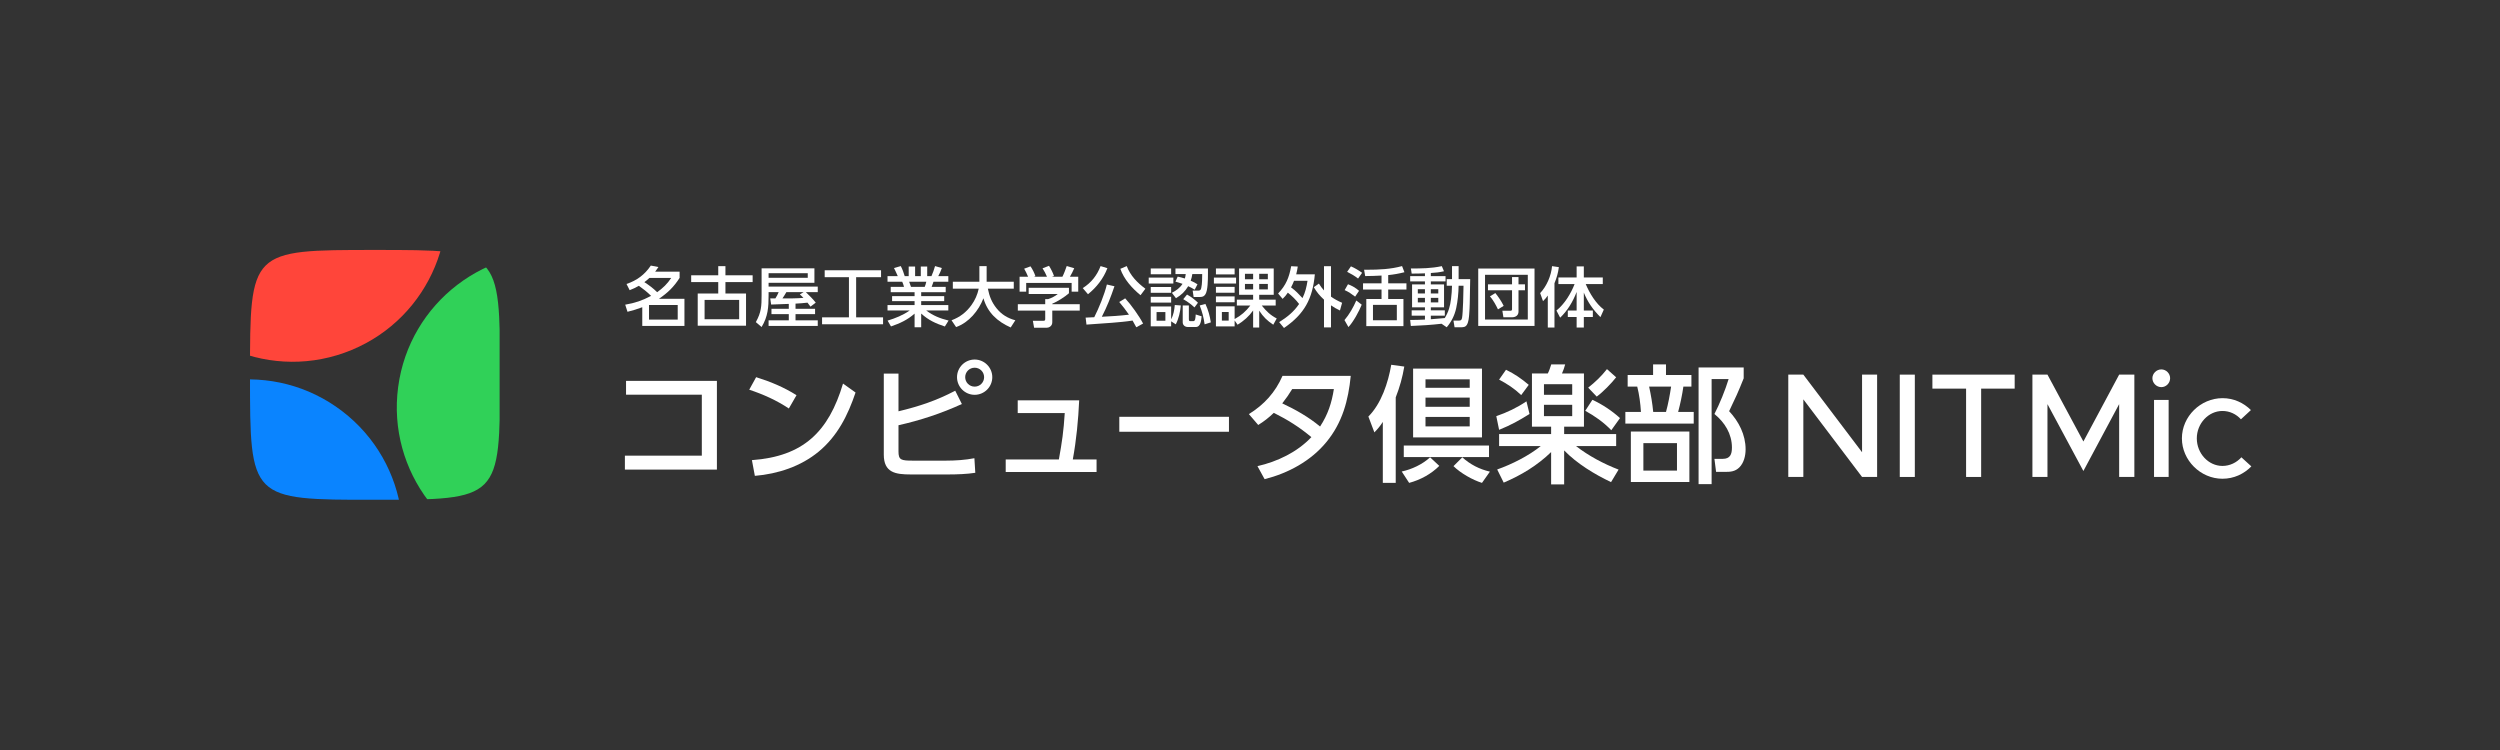 <?xml version="1.0" encoding="UTF-8" standalone="no"?>
<!DOCTYPE svg PUBLIC "-//W3C//DTD SVG 1.1//EN" "http://www.w3.org/Graphics/SVG/1.1/DTD/svg11.dtd">
<svg width="100%" height="100%" viewBox="0 0 2560 768" version="1.1" xmlns="http://www.w3.org/2000/svg" xmlns:xlink="http://www.w3.org/1999/xlink" xml:space="preserve" xmlns:serif="http://www.serif.com/" style="fill-rule:evenodd;clip-rule:evenodd;stroke-linejoin:round;stroke-miterlimit:2;">
    <rect x="0" y="0" width="2560" height="768" fill="#333333" stroke="none"/>
    <g transform="matrix(1,0,0,1,-5064,-3602)">
        <g id="logo-horizontal_dark-color-transparent" transform="matrix(2.5,0,0,0.75,-17571,3602)">
            <rect x="9054" y="0" width="1024" height="1024" style="fill:none;"/>
            <g transform="matrix(0.35,0,0,1.166,6917.4,-5393.34)">
                <g transform="matrix(174.419,0,0,174.419,8184.12,5184)">
                    <path d="M0.076,-0L0.177,-0L0.177,-0.521L0.571,-0L0.672,-0L0.672,-0.687L0.571,-0.687L0.571,-0.166L0.177,-0.687L0.076,-0.687L0.076,-0Z" style="fill:white;fill-rule:nonzero;"/>
                </g>
                <g transform="matrix(174.419,0,0,174.419,8314.59,5184)">
                    <rect x="0.076" y="-0.687" width="0.101" height="0.687" style="fill:white;fill-rule:nonzero;"/>
                </g>
                <g transform="matrix(174.419,0,0,174.419,8358.54,5184)">
                    <path d="M0.269,-0L0.37,-0L0.37,-0.593L0.595,-0.593L0.595,-0.687L0.043,-0.687L0.043,-0.593L0.269,-0.593L0.269,-0Z" style="fill:white;fill-rule:nonzero;"/>
                </g>
                <g transform="matrix(174.419,0,0,174.419,8469.82,5184)">
                    <path d="M0.076,-0L0.177,-0L0.177,-0.489L0.418,-0.04L0.658,-0.489L0.658,-0L0.76,-0L0.76,-0.687L0.658,-0.687L0.418,-0.238L0.177,-0.687L0.076,-0.687L0.076,-0Z" style="fill:white;fill-rule:nonzero;"/>
                </g>
                <g transform="matrix(174.419,0,0,174.419,8615.46,5184)">
                    <path d="M0.106,-0.603C0.139,-0.603 0.165,-0.631 0.165,-0.663C0.165,-0.694 0.139,-0.722 0.106,-0.722C0.073,-0.722 0.046,-0.694 0.046,-0.663C0.046,-0.631 0.073,-0.603 0.106,-0.603ZM0.057,-0L0.155,-0L0.155,-0.517L0.057,-0.517L0.057,-0Z" style="fill:white;fill-rule:nonzero;"/>
                </g>
                <g transform="matrix(174.419,0,0,174.419,8652.44,5184)">
                    <path d="M0.304,0.012C0.381,0.012 0.448,-0.02 0.498,-0.071L0.431,-0.132C0.399,-0.096 0.353,-0.074 0.304,-0.074C0.21,-0.074 0.132,-0.158 0.132,-0.259C0.132,-0.359 0.21,-0.443 0.304,-0.443C0.352,-0.443 0.397,-0.422 0.428,-0.387L0.495,-0.449C0.446,-0.498 0.379,-0.529 0.305,-0.529C0.157,-0.529 0.032,-0.406 0.032,-0.259C0.032,-0.112 0.157,0.012 0.304,0.012Z" style="fill:white;fill-rule:nonzero;"/>
                </g>
            </g>
            <g transform="matrix(0.344,0,0,1.147,9128.18,-1280.32)">
                <g transform="matrix(152.159,0,0,152.159,508.333,1679.17)">
                    <path d="M0.141,-0.72L0.141,-0.612L0.734,-0.612L0.734,-0.135L0.132,-0.135L0.132,-0.026L0.852,-0.026L0.852,-0.72L0.141,-0.72Z" style="fill:white;fill-rule:nonzero;"/>
                </g>
                <g transform="matrix(152.159,0,0,152.159,660.492,1679.17)">
                    <path d="M0.159,-0.749L0.105,-0.651C0.214,-0.615 0.319,-0.568 0.415,-0.504L0.475,-0.608C0.377,-0.67 0.269,-0.715 0.159,-0.749ZM0.149,0.023C0.329,0.008 0.509,-0.051 0.649,-0.167C0.796,-0.289 0.877,-0.451 0.937,-0.629L0.839,-0.699C0.726,-0.321 0.528,-0.129 0.126,-0.1L0.149,0.023Z" style="fill:white;fill-rule:nonzero;"/>
                </g>
                <g transform="matrix(152.159,0,0,152.159,812.651,1679.17)">
                    <path d="M0.273,-0.482L0.273,-0.777L0.158,-0.777L0.158,-0.143C0.158,-0.002 0.25,0.012 0.367,0.012L0.667,0.012C0.731,0.012 0.812,0.009 0.874,-0.001L0.867,-0.115C0.795,-0.101 0.718,-0.096 0.644,-0.096L0.386,-0.096C0.293,-0.096 0.273,-0.101 0.273,-0.168L0.273,-0.373C0.446,-0.412 0.607,-0.465 0.769,-0.539L0.717,-0.643C0.568,-0.565 0.435,-0.521 0.273,-0.482ZM0.869,-0.887C0.793,-0.887 0.731,-0.825 0.731,-0.749C0.731,-0.673 0.793,-0.611 0.869,-0.611C0.945,-0.611 1.007,-0.673 1.007,-0.749C1.007,-0.825 0.945,-0.887 0.869,-0.887ZM0.869,-0.823C0.91,-0.823 0.943,-0.79 0.943,-0.749C0.943,-0.708 0.91,-0.675 0.869,-0.675C0.828,-0.675 0.795,-0.708 0.795,-0.749C0.795,-0.79 0.828,-0.823 0.869,-0.823Z" style="fill:white;fill-rule:nonzero;"/>
                </g>
                <g transform="matrix(152.159,0,0,152.159,960.246,1679.17)">
                    <path d="M0.667,-0.105C0.695,-0.258 0.71,-0.413 0.717,-0.568L0.236,-0.568L0.236,-0.468L0.604,-0.468C0.595,-0.325 0.583,-0.244 0.558,-0.105L0.142,-0.105L0.142,-0.007L0.853,-0.007L0.853,-0.105L0.667,-0.105Z" style="fill:white;fill-rule:nonzero;"/>
                </g>
                <g transform="matrix(152.159,0,0,152.159,1106.32,1679.17)">
                    <rect x="0.071" y="-0.439" width="0.858" height="0.117" style="fill:white;fill-rule:nonzero;"/>
                </g>
                <g transform="matrix(152.159,0,0,152.159,1258.48,1679.17)">
                    <path d="M0.574,-0.28C0.464,-0.163 0.307,-0.088 0.152,-0.053L0.208,0.049C0.393,0.002 0.57,-0.093 0.692,-0.242C0.817,-0.394 0.863,-0.567 0.882,-0.759L0.348,-0.759C0.291,-0.629 0.205,-0.535 0.085,-0.46L0.158,-0.375C0.206,-0.405 0.239,-0.431 0.28,-0.47C0.39,-0.415 0.479,-0.359 0.574,-0.28ZM0.642,-0.363C0.553,-0.437 0.451,-0.495 0.346,-0.544C0.376,-0.582 0.399,-0.615 0.424,-0.656L0.75,-0.656C0.733,-0.547 0.703,-0.456 0.642,-0.363Z" style="fill:white;fill-rule:nonzero;"/>
                </g>
                <g transform="matrix(152.159,0,0,152.159,1410.64,1679.17)">
                    <path d="M0.234,-0.591C0.266,-0.673 0.286,-0.745 0.301,-0.832L0.199,-0.846C0.175,-0.707 0.122,-0.543 0.02,-0.441L0.067,-0.317C0.094,-0.345 0.112,-0.366 0.133,-0.399L0.133,0.078L0.234,0.078L0.234,-0.591ZM0.37,-0.816L0.37,-0.278L0.909,-0.278L0.909,-0.816L0.37,-0.816ZM0.467,-0.732L0.813,-0.732L0.813,-0.666L0.467,-0.666L0.467,-0.732ZM0.467,-0.589L0.813,-0.589L0.813,-0.517L0.467,-0.517L0.467,-0.589ZM0.467,-0.438L0.813,-0.438L0.813,-0.364L0.467,-0.364L0.467,-0.438ZM0.297,-0.214L0.297,-0.124L0.964,-0.124L0.964,-0.214L0.297,-0.214ZM0.575,-0.055L0.503,-0.122C0.443,-0.067 0.36,-0.028 0.281,-0.011L0.339,0.078C0.426,0.055 0.511,0.009 0.575,-0.055ZM0.909,0.078L0.971,-0.01C0.889,-0.029 0.817,-0.066 0.755,-0.122L0.686,-0.053C0.742,0.002 0.835,0.055 0.909,0.078Z" style="fill:white;fill-rule:nonzero;"/>
                </g>
                <g transform="matrix(152.159,0,0,152.159,1562.8,1679.17)">
                    <path d="M0.45,-0.362L0.45,-0.304L0.043,-0.304L0.043,-0.21L0.369,-0.21C0.275,-0.134 0.142,-0.067 0.028,-0.027L0.079,0.076C0.216,0.018 0.343,-0.059 0.45,-0.163L0.45,0.09L0.552,0.09L0.552,-0.176C0.652,-0.073 0.79,0.011 0.919,0.072L0.978,-0.026C0.863,-0.07 0.742,-0.134 0.645,-0.21L0.959,-0.21L0.959,-0.304L0.552,-0.304L0.552,-0.362L0.707,-0.362L0.707,-0.778L0.535,-0.778C0.546,-0.803 0.553,-0.822 0.56,-0.849L0.451,-0.849C0.443,-0.825 0.436,-0.8 0.424,-0.778L0.3,-0.778L0.3,-0.362L0.45,-0.362ZM0.615,-0.694L0.615,-0.611L0.394,-0.611L0.394,-0.694L0.615,-0.694ZM0.615,-0.533L0.615,-0.444L0.394,-0.444L0.394,-0.533L0.615,-0.533ZM0.097,-0.807L0.043,-0.73C0.109,-0.695 0.162,-0.66 0.216,-0.609L0.275,-0.689C0.217,-0.738 0.165,-0.774 0.097,-0.807ZM0.043,-0.337C0.138,-0.376 0.194,-0.407 0.281,-0.461L0.257,-0.56C0.183,-0.51 0.105,-0.473 0.021,-0.444L0.043,-0.337ZM0.959,-0.748L0.887,-0.812C0.842,-0.755 0.797,-0.712 0.74,-0.667L0.807,-0.597C0.857,-0.634 0.921,-0.7 0.959,-0.748ZM0.773,-0.572L0.717,-0.486C0.793,-0.444 0.86,-0.397 0.921,-0.334L0.989,-0.429C0.926,-0.486 0.851,-0.536 0.773,-0.572Z" style="fill:white;fill-rule:nonzero;"/>
                </g>
                <g transform="matrix(152.159,0,0,152.159,1714.95,1679.17)">
                    <path d="M0.049,-0.766L0.049,-0.675L0.124,-0.675C0.14,-0.613 0.149,-0.542 0.153,-0.477L0.031,-0.477L0.031,-0.386L0.566,-0.386L0.566,-0.477L0.444,-0.477C0.461,-0.54 0.476,-0.611 0.485,-0.675L0.548,-0.675L0.548,-0.766L0.349,-0.766L0.349,-0.849L0.248,-0.849L0.248,-0.766L0.049,-0.766ZM0.706,0.088L0.706,-0.734L0.839,-0.734C0.814,-0.651 0.768,-0.538 0.728,-0.461C0.809,-0.395 0.865,-0.305 0.865,-0.198C0.865,-0.146 0.851,-0.11 0.793,-0.11L0.728,-0.11L0.741,-0.008L0.812,-0.008C0.855,-0.008 0.89,-0.011 0.923,-0.043C0.959,-0.079 0.972,-0.135 0.972,-0.185C0.972,-0.298 0.919,-0.402 0.843,-0.483C0.894,-0.589 0.913,-0.63 0.957,-0.74L0.957,-0.825L0.604,-0.825L0.604,0.088L0.706,0.088ZM0.389,-0.675C0.379,-0.609 0.367,-0.542 0.349,-0.477L0.249,-0.477C0.242,-0.548 0.232,-0.606 0.217,-0.675L0.389,-0.675ZM0.532,-0.324L0.074,-0.324L0.074,0.071L0.532,0.071L0.532,-0.324ZM0.435,-0.233L0.435,-0.018L0.172,-0.018L0.172,-0.233L0.435,-0.233Z" style="fill:white;fill-rule:nonzero;"/>
                </g>
            </g>
            <g transform="matrix(0.176,0,0,0.586,9220.03,-544.734)">
                <g transform="matrix(152.159,0,0,152.159,508.333,1679.17)">
                    <path d="M0.418,-0.396C0.282,-0.324 0.174,-0.287 0.022,-0.261L0.057,-0.152C0.139,-0.172 0.205,-0.193 0.283,-0.222L0.283,0.064L0.928,0.064L0.928,-0.351L0.538,-0.351C0.675,-0.445 0.764,-0.531 0.854,-0.671L0.854,-0.766L0.48,-0.766C0.498,-0.789 0.514,-0.812 0.53,-0.837L0.414,-0.86C0.32,-0.72 0.201,-0.632 0.042,-0.578L0.09,-0.483C0.143,-0.504 0.181,-0.521 0.231,-0.55C0.305,-0.497 0.353,-0.459 0.418,-0.396ZM0.511,-0.452C0.444,-0.517 0.393,-0.555 0.315,-0.606C0.343,-0.626 0.368,-0.648 0.393,-0.671L0.726,-0.671C0.663,-0.576 0.602,-0.519 0.511,-0.452ZM0.825,-0.256L0.825,-0.032L0.386,-0.032L0.386,-0.256L0.825,-0.256Z" style="fill:white;fill-rule:nonzero;"/>
                </g>
                <g transform="matrix(152.159,0,0,152.159,660.492,1679.17)">
                    <path d="M0.031,-0.711L0.031,-0.607L0.445,-0.607L0.445,-0.432L0.131,-0.432L0.131,0.061L0.87,0.061L0.87,-0.432L0.555,-0.432L0.555,-0.607L0.971,-0.607L0.971,-0.711L0.555,-0.711L0.555,-0.851L0.445,-0.851L0.445,-0.711L0.031,-0.711ZM0.236,-0.334L0.765,-0.334L0.765,-0.038L0.236,-0.038L0.236,-0.334Z" style="fill:white;fill-rule:nonzero;"/>
                </g>
                <g transform="matrix(152.159,0,0,152.159,812.651,1679.17)">
                    <path d="M0.524,-0.273L0.524,-0.198L0.259,-0.198L0.259,-0.116L0.524,-0.116L0.524,-0.021L0.215,-0.021L0.215,0.064L0.967,0.064L0.967,-0.021L0.627,-0.021L0.627,-0.116L0.926,-0.116L0.926,-0.198L0.627,-0.198L0.627,-0.277C0.688,-0.281 0.749,-0.284 0.81,-0.292C0.826,-0.272 0.841,-0.252 0.856,-0.231L0.936,-0.292C0.893,-0.349 0.836,-0.402 0.785,-0.453L0.967,-0.453L0.967,-0.538L0.215,-0.538L0.215,-0.596L0.916,-0.596L0.916,-0.818L0.108,-0.818L0.108,-0.408C0.108,-0.24 0.104,-0.145 0.02,0.006L0.108,0.081C0.206,-0.081 0.215,-0.221 0.215,-0.405L0.215,-0.453L0.369,-0.453C0.352,-0.411 0.342,-0.395 0.319,-0.357C0.293,-0.357 0.266,-0.356 0.24,-0.357L0.254,-0.263C0.344,-0.266 0.434,-0.27 0.524,-0.273ZM0.814,-0.743L0.814,-0.673L0.215,-0.673L0.215,-0.743L0.814,-0.743ZM0.748,-0.365C0.641,-0.356 0.534,-0.357 0.427,-0.357C0.449,-0.388 0.468,-0.421 0.487,-0.453L0.751,-0.453L0.693,-0.418C0.715,-0.399 0.728,-0.387 0.748,-0.365Z" style="fill:white;fill-rule:nonzero;"/>
                </g>
                <g transform="matrix(152.159,0,0,152.159,964.811,1679.17)">
                    <path d="M0.073,-0.788L0.073,-0.682L0.444,-0.682L0.444,-0.067L0.033,-0.067L0.033,0.039L0.966,0.039L0.966,-0.067L0.554,-0.067L0.554,-0.682L0.935,-0.682L0.935,-0.788L0.073,-0.788Z" style="fill:white;fill-rule:nonzero;"/>
                </g>
                <g transform="matrix(152.159,0,0,152.159,1116.97,1679.17)">
                    <path d="M0.626,-0.172L0.964,-0.172L0.964,-0.255L0.549,-0.255L0.549,-0.315L0.901,-0.315L0.901,-0.392L0.549,-0.392L0.549,-0.452L0.924,-0.452L0.924,-0.534L0.709,-0.534C0.719,-0.56 0.727,-0.586 0.737,-0.612L0.964,-0.612L0.964,-0.698L0.81,-0.698C0.832,-0.737 0.85,-0.78 0.865,-0.822L0.761,-0.852C0.749,-0.806 0.725,-0.74 0.706,-0.698L0.641,-0.698L0.641,-0.845L0.543,-0.845L0.543,-0.698L0.456,-0.698L0.456,-0.845L0.358,-0.845L0.358,-0.698L0.297,-0.698C0.28,-0.754 0.264,-0.799 0.237,-0.852L0.133,-0.822C0.154,-0.779 0.172,-0.743 0.191,-0.698L0.034,-0.698L0.034,-0.612L0.259,-0.612C0.268,-0.596 0.282,-0.552 0.286,-0.534L0.083,-0.534L0.083,-0.452L0.448,-0.452L0.448,-0.392L0.104,-0.392L0.104,-0.315L0.448,-0.315L0.448,-0.255L0.034,-0.255L0.034,-0.172L0.373,-0.172C0.269,-0.099 0.156,-0.054 0.035,-0.017L0.087,0.072C0.224,0.025 0.338,-0.027 0.448,-0.124L0.448,0.085L0.549,0.085L0.549,-0.125C0.66,-0.024 0.769,0.026 0.911,0.073L0.968,-0.018C0.836,-0.051 0.736,-0.09 0.626,-0.172ZM0.627,-0.612C0.621,-0.584 0.614,-0.56 0.603,-0.534L0.393,-0.534C0.382,-0.564 0.379,-0.577 0.365,-0.612L0.627,-0.612Z" style="fill:white;fill-rule:nonzero;"/>
                </g>
                <g transform="matrix(152.159,0,0,152.159,1269.13,1679.17)">
                    <path d="M0.429,-0.506C0.41,-0.415 0.372,-0.33 0.318,-0.255C0.238,-0.144 0.141,-0.07 0.013,-0.022L0.083,0.082C0.279,0.012 0.428,-0.169 0.501,-0.359C0.565,-0.138 0.713,-0.004 0.918,0.088L0.989,-0.022C0.872,-0.054 0.78,-0.109 0.703,-0.204C0.629,-0.295 0.591,-0.391 0.569,-0.506L0.965,-0.506L0.965,-0.612L0.55,-0.612L0.55,-0.851L0.439,-0.851L0.439,-0.612L0.033,-0.612L0.033,-0.506L0.429,-0.506Z" style="fill:white;fill-rule:nonzero;"/>
                </g>
                <g transform="matrix(152.159,0,0,152.159,1421.29,1679.17)">
                    <path d="M0.184,-0.689L0.054,-0.689L0.054,-0.46L0.155,-0.46L0.155,-0.594L0.85,-0.594L0.85,-0.46L0.951,-0.46L0.951,-0.689L0.824,-0.689C0.851,-0.736 0.868,-0.769 0.89,-0.819L0.775,-0.853C0.755,-0.797 0.736,-0.742 0.709,-0.689L0.547,-0.689L0.58,-0.7C0.566,-0.746 0.53,-0.816 0.504,-0.856L0.405,-0.818C0.433,-0.775 0.453,-0.736 0.473,-0.689L0.273,-0.689L0.296,-0.698C0.28,-0.748 0.251,-0.805 0.221,-0.848L0.124,-0.812C0.146,-0.773 0.167,-0.732 0.184,-0.689ZM0.809,-0.519L0.193,-0.519L0.193,-0.425L0.638,-0.425C0.6,-0.391 0.538,-0.361 0.49,-0.346L0.446,-0.346L0.446,-0.268L0.027,-0.268L0.027,-0.17L0.446,-0.17L0.446,-0.046C0.446,-0.027 0.445,-0.014 0.418,-0.014L0.257,-0.014L0.276,0.092L0.472,0.092C0.5,0.092 0.554,0.069 0.554,0.009L0.554,-0.17L0.974,-0.17L0.974,-0.268L0.554,-0.268L0.554,-0.276C0.63,-0.307 0.748,-0.381 0.809,-0.436L0.809,-0.519Z" style="fill:white;fill-rule:nonzero;"/>
                </g>
                <g transform="matrix(152.159,0,0,152.159,1573.45,1679.17)">
                    <path d="M0.782,-0.018C0.801,0.016 0.82,0.05 0.839,0.085L0.943,0.028C0.884,-0.086 0.757,-0.264 0.669,-0.358L0.578,-0.302C0.63,-0.24 0.681,-0.176 0.727,-0.108C0.589,-0.091 0.451,-0.083 0.312,-0.076C0.394,-0.236 0.447,-0.372 0.505,-0.543L0.389,-0.57C0.353,-0.419 0.267,-0.209 0.196,-0.069C0.152,-0.067 0.108,-0.064 0.064,-0.063L0.077,0.044C0.208,0.036 0.338,0.026 0.469,0.016C0.573,0.007 0.678,-0.001 0.782,-0.018ZM0.397,-0.82L0.293,-0.852C0.238,-0.709 0.15,-0.597 0.02,-0.515L0.1,-0.421C0.23,-0.525 0.338,-0.663 0.397,-0.82ZM0.904,-0.406L0.978,-0.505C0.854,-0.598 0.748,-0.705 0.693,-0.852L0.595,-0.81C0.65,-0.65 0.775,-0.512 0.904,-0.406Z" style="fill:white;fill-rule:nonzero;"/>
                </g>
                <g transform="matrix(152.159,0,0,152.159,1725.61,1679.17)">
                    <path d="M0.633,-0.544C0.672,-0.526 0.696,-0.513 0.732,-0.49L0.775,-0.573C0.738,-0.598 0.712,-0.61 0.671,-0.628C0.684,-0.665 0.69,-0.691 0.696,-0.73L0.847,-0.73C0.846,-0.665 0.847,-0.582 0.833,-0.519C0.828,-0.495 0.82,-0.477 0.793,-0.477L0.701,-0.477L0.716,-0.379L0.815,-0.379C0.852,-0.379 0.876,-0.388 0.896,-0.42C0.933,-0.478 0.935,-0.638 0.935,-0.733L0.935,-0.816L0.438,-0.816L0.438,-0.73L0.595,-0.73C0.592,-0.703 0.589,-0.687 0.582,-0.662C0.544,-0.673 0.511,-0.683 0.472,-0.691L0.438,-0.614C0.474,-0.603 0.51,-0.593 0.546,-0.58C0.506,-0.517 0.448,-0.476 0.383,-0.443L0.446,-0.36C0.53,-0.411 0.582,-0.46 0.633,-0.544ZM0.06,-0.816L0.06,-0.727L0.372,-0.727L0.372,-0.816L0.06,-0.816ZM0.029,-0.676L0.029,-0.585L0.406,-0.585L0.406,-0.676L0.029,-0.676ZM0.06,-0.532L0.06,-0.443L0.372,-0.443L0.372,-0.532L0.06,-0.532ZM0.615,-0.416L0.557,-0.345C0.619,-0.31 0.677,-0.268 0.729,-0.219L0.782,-0.291C0.731,-0.341 0.677,-0.382 0.615,-0.416ZM0.06,-0.382L0.06,-0.293L0.372,-0.293L0.372,-0.382L0.06,-0.382ZM0.979,0.01C0.965,-0.086 0.938,-0.184 0.896,-0.273L0.809,-0.249C0.847,-0.152 0.87,-0.063 0.884,0.04L0.979,0.01ZM0.372,-0.036L0.372,-0.234L0.06,-0.234L0.06,0.071L0.372,0.071L0.372,-0.006L0.443,0.04C0.487,-0.045 0.512,-0.154 0.52,-0.249L0.428,-0.256C0.421,-0.179 0.408,-0.105 0.372,-0.036ZM0.549,-0.249L0.549,0.009C0.549,0.047 0.577,0.081 0.63,0.081L0.748,0.081C0.827,0.081 0.832,-0.027 0.838,-0.083L0.748,-0.111C0.744,-0.053 0.741,-0.009 0.712,-0.009L0.662,-0.009C0.643,-0.009 0.643,-0.03 0.643,-0.038L0.643,-0.249L0.549,-0.249ZM0.284,-0.148L0.284,-0.015L0.149,-0.015L0.149,-0.148L0.284,-0.148Z" style="fill:white;fill-rule:nonzero;"/>
                </g>
                <g transform="matrix(152.159,0,0,152.159,1877.77,1679.17)">
                    <path d="M0.343,-0.041L0.343,-0.236L0.057,-0.236L0.057,0.072L0.343,0.072L0.343,-0.019L0.388,0.046C0.483,-0.012 0.561,-0.081 0.626,-0.172L0.626,0.089L0.719,0.089L0.719,-0.169C0.78,-0.075 0.841,-0.016 0.934,0.046L0.987,-0.05C0.89,-0.1 0.825,-0.163 0.758,-0.248L0.971,-0.248L0.971,-0.338L0.719,-0.338L0.719,-0.412L0.941,-0.412L0.941,-0.816L0.411,-0.816L0.411,-0.412L0.626,-0.412L0.626,-0.338L0.377,-0.338L0.377,-0.248L0.583,-0.248C0.512,-0.156 0.445,-0.097 0.343,-0.041ZM0.057,-0.816L0.057,-0.725L0.343,-0.725L0.343,-0.816L0.057,-0.816ZM0.626,-0.734L0.626,-0.65L0.501,-0.65L0.501,-0.734L0.626,-0.734ZM0.851,-0.734L0.851,-0.65L0.719,-0.65L0.719,-0.734L0.851,-0.734ZM0.026,-0.676L0.026,-0.585L0.365,-0.585L0.365,-0.676L0.026,-0.676ZM0.851,-0.579L0.851,-0.495L0.719,-0.495L0.719,-0.579L0.851,-0.579ZM0.626,-0.579L0.626,-0.495L0.501,-0.495L0.501,-0.579L0.626,-0.579ZM0.057,-0.534L0.057,-0.444L0.343,-0.444L0.343,-0.534L0.057,-0.534ZM0.057,-0.388L0.057,-0.298L0.343,-0.298L0.343,-0.388L0.057,-0.388ZM0.252,-0.149L0.252,-0.017L0.148,-0.017L0.148,-0.149L0.252,-0.149Z" style="fill:white;fill-rule:nonzero;"/>
                </g>
                <g transform="matrix(152.159,0,0,152.159,2029.92,1679.17)">
                    <path d="M0.329,-0.272C0.25,-0.153 0.144,-0.068 0.024,0.006L0.098,0.096C0.411,-0.118 0.536,-0.352 0.57,-0.726L0.285,-0.726C0.295,-0.766 0.303,-0.804 0.309,-0.845L0.208,-0.85C0.176,-0.677 0.131,-0.562 0.008,-0.432L0.077,-0.35C0.11,-0.382 0.132,-0.407 0.157,-0.445C0.224,-0.391 0.277,-0.34 0.329,-0.272ZM0.381,-0.362C0.315,-0.431 0.285,-0.468 0.206,-0.526C0.223,-0.559 0.239,-0.592 0.252,-0.627L0.458,-0.627C0.443,-0.532 0.424,-0.449 0.381,-0.362ZM0.71,-0.479C0.678,-0.514 0.657,-0.544 0.632,-0.584L0.554,-0.529C0.599,-0.452 0.645,-0.398 0.71,-0.338L0.71,0.087L0.817,0.087L0.817,-0.251C0.863,-0.219 0.903,-0.196 0.954,-0.172L0.987,-0.29C0.925,-0.317 0.873,-0.344 0.817,-0.384L0.817,-0.85L0.71,-0.85L0.71,-0.479Z" style="fill:white;fill-rule:nonzero;"/>
                </g>
                <g transform="matrix(152.159,0,0,152.159,2182.08,1679.17)">
                    <path d="M0.692,-0.714C0.78,-0.723 0.854,-0.736 0.94,-0.758L0.904,-0.852C0.733,-0.804 0.547,-0.796 0.371,-0.796L0.323,-0.796L0.34,-0.699C0.423,-0.7 0.507,-0.702 0.59,-0.707L0.59,-0.588L0.307,-0.588L0.307,-0.493L0.59,-0.493L0.59,-0.348L0.357,-0.348L0.357,0.068L0.925,0.068L0.925,-0.348L0.692,-0.348L0.692,-0.493L0.971,-0.493L0.971,-0.588L0.692,-0.588L0.692,-0.714ZM0.824,-0.258L0.824,-0.022L0.459,-0.022L0.459,-0.258L0.824,-0.258ZM0.122,-0.848L0.064,-0.764C0.12,-0.736 0.183,-0.7 0.231,-0.661L0.293,-0.749C0.239,-0.788 0.182,-0.822 0.122,-0.848ZM0.077,-0.574L0.026,-0.484C0.088,-0.457 0.133,-0.424 0.186,-0.384L0.246,-0.473C0.203,-0.514 0.133,-0.554 0.077,-0.574ZM0.287,-0.261L0.204,-0.325C0.159,-0.221 0.097,-0.111 0.023,-0.025L0.084,0.082C0.16,-0 0.245,-0.156 0.287,-0.261Z" style="fill:white;fill-rule:nonzero;"/>
                </g>
                <g transform="matrix(152.159,0,0,152.159,2334.24,1679.17)">
                    <path d="M0.508,0.031L0.587,0.085C0.66,-0 0.708,-0.099 0.732,-0.208C0.756,-0.321 0.767,-0.436 0.769,-0.551L0.844,-0.551C0.844,-0.467 0.835,-0.126 0.822,-0.062C0.816,-0.031 0.809,-0.017 0.772,-0.017L0.69,-0.017L0.707,0.085L0.802,0.085C0.841,0.085 0.875,0.083 0.897,0.044C0.922,0.001 0.927,-0.067 0.931,-0.117C0.935,-0.17 0.938,-0.222 0.939,-0.275C0.941,-0.401 0.945,-0.526 0.946,-0.652L0.769,-0.652L0.769,-0.851L0.668,-0.851L0.668,-0.652L0.587,-0.652L0.587,-0.551L0.668,-0.551C0.666,-0.484 0.662,-0.416 0.653,-0.349C0.639,-0.237 0.616,-0.153 0.557,-0.056C0.486,-0.049 0.415,-0.043 0.344,-0.038L0.344,-0.093L0.558,-0.093L0.558,-0.174L0.344,-0.174L0.344,-0.22L0.546,-0.22L0.546,-0.572L0.344,-0.572L0.344,-0.617L0.569,-0.617L0.569,-0.698L0.344,-0.698L0.344,-0.746C0.416,-0.75 0.474,-0.756 0.545,-0.773L0.512,-0.851C0.345,-0.816 0.207,-0.816 0.039,-0.815L0.051,-0.737C0.118,-0.737 0.186,-0.738 0.254,-0.741L0.254,-0.698L0.028,-0.698L0.028,-0.617L0.254,-0.617L0.254,-0.572L0.057,-0.572L0.057,-0.22L0.254,-0.22L0.254,-0.174L0.051,-0.174L0.051,-0.093L0.254,-0.093L0.254,-0.033C0.179,-0.029 0.104,-0.027 0.028,-0.027L0.038,0.065C0.195,0.059 0.352,0.049 0.508,0.031ZM0.254,-0.498L0.254,-0.433L0.145,-0.433L0.145,-0.498L0.254,-0.498ZM0.458,-0.498L0.458,-0.433L0.344,-0.433L0.344,-0.498L0.458,-0.498ZM0.254,-0.365L0.254,-0.296L0.145,-0.296L0.145,-0.365L0.254,-0.365ZM0.458,-0.365L0.458,-0.296L0.344,-0.296L0.344,-0.365L0.458,-0.365Z" style="fill:white;fill-rule:nonzero;"/>
                </g>
                <g transform="matrix(152.159,0,0,152.159,2486.4,1679.17)">
                    <path d="M0.685,-0.482L0.784,-0.482L0.784,-0.573L0.685,-0.573L0.685,-0.684L0.586,-0.684L0.586,-0.573L0.218,-0.573L0.218,-0.482L0.586,-0.482L0.586,-0.192C0.586,-0.173 0.578,-0.168 0.558,-0.168L0.438,-0.168L0.454,-0.068L0.584,-0.068C0.639,-0.068 0.685,-0.095 0.685,-0.155L0.685,-0.482ZM0.248,-0.389C0.296,-0.334 0.34,-0.255 0.371,-0.189L0.458,-0.243C0.423,-0.315 0.38,-0.377 0.331,-0.439L0.248,-0.389ZM0.069,-0.815L0.069,0.064L0.93,0.064L0.93,-0.815L0.069,-0.815ZM0.173,-0.718L0.827,-0.718L0.827,-0.034L0.173,-0.034L0.173,-0.718Z" style="fill:white;fill-rule:nonzero;"/>
                </g>
                <g transform="matrix(152.159,0,0,152.159,2638.56,1679.17)">
                    <path d="M0.543,-0.577C0.487,-0.431 0.388,-0.27 0.265,-0.171L0.322,-0.062C0.436,-0.171 0.518,-0.309 0.574,-0.456L0.574,-0.171L0.439,-0.171L0.439,-0.072L0.574,-0.072L0.574,0.089L0.684,0.089L0.684,-0.072L0.822,-0.072L0.822,-0.171L0.684,-0.171L0.684,-0.446C0.746,-0.295 0.824,-0.186 0.938,-0.07L0.99,-0.186C0.868,-0.277 0.771,-0.438 0.713,-0.577L0.974,-0.577L0.974,-0.678L0.684,-0.678L0.684,-0.847L0.574,-0.847L0.574,-0.678L0.295,-0.678L0.295,-0.577L0.543,-0.577ZM0.133,-0.401L0.133,0.089L0.235,0.089L0.235,-0.589C0.269,-0.672 0.291,-0.747 0.302,-0.836L0.198,-0.851C0.185,-0.705 0.117,-0.545 0.016,-0.438L0.06,-0.315C0.09,-0.344 0.11,-0.368 0.133,-0.401Z" style="fill:white;fill-rule:nonzero;"/>
                </g>
            </g>
            <g transform="matrix(0.16,0,0,0.533,8610.16,238.933)">
                <path d="M3734,192C4054,192 4054,192 4054,512C4054,832 4054,832 3734,832C3414,832 3414,832 3414,512C3414,192 3414,192 3734,192Z" style="fill:none;"/>
                <clipPath id="_clip1">
                    <path d="M3734,192C4054,192 4054,192 4054,512C4054,832 4054,832 3734,832C3414,832 3414,832 3414,512C3414,192 3414,192 3734,192Z"/>
                </clipPath>
                <g clip-path="url(#_clip1)">
                    <g transform="matrix(0.988,0,0,1.216,1291.01,192)">
                        <rect x="2148" y="0" width="647.541" height="526.254" style="fill:none;"/>
                        <clipPath id="_clip2">
                            <rect x="2148" y="0" width="647.541" height="526.254"/>
                        </clipPath>
                        <g clip-path="url(#_clip2)">
                            <g transform="matrix(2.937,-0.989,1.217,2.387,-13519.7,4648.87)">
                                <circle cx="5288.05" cy="360.097" r="381.874" style="fill:none;"/>
                                <clipPath id="_clip3">
                                    <circle cx="5288.05" cy="360.097" r="381.874"/>
                                </clipPath>
                                <g clip-path="url(#_clip3)">
                                    <g transform="matrix(-0.165,-0.285,0.285,-0.165,5922.07,2003.98)">
                                        <circle cx="5288.05" cy="360.097" r="381.874" style="fill:rgb(10,132,255);"/>
                                    </g>
                                    <g transform="matrix(-0.165,0.285,-0.285,-0.165,6394.68,-1010.92)">
                                        <circle cx="5288.05" cy="360.097" r="381.874" style="fill:rgb(48,209,88);"/>
                                    </g>
                                    <g transform="matrix(0.329,-2.81025e-17,1.37043e-17,0.329,3547.4,87.232)">
                                        <circle cx="5288.05" cy="360.097" r="381.874" style="fill:rgb(255,69,58);"/>
                                    </g>
                                </g>
                            </g>
                        </g>
                    </g>
                </g>
            </g>
        </g>
    </g>
</svg>
